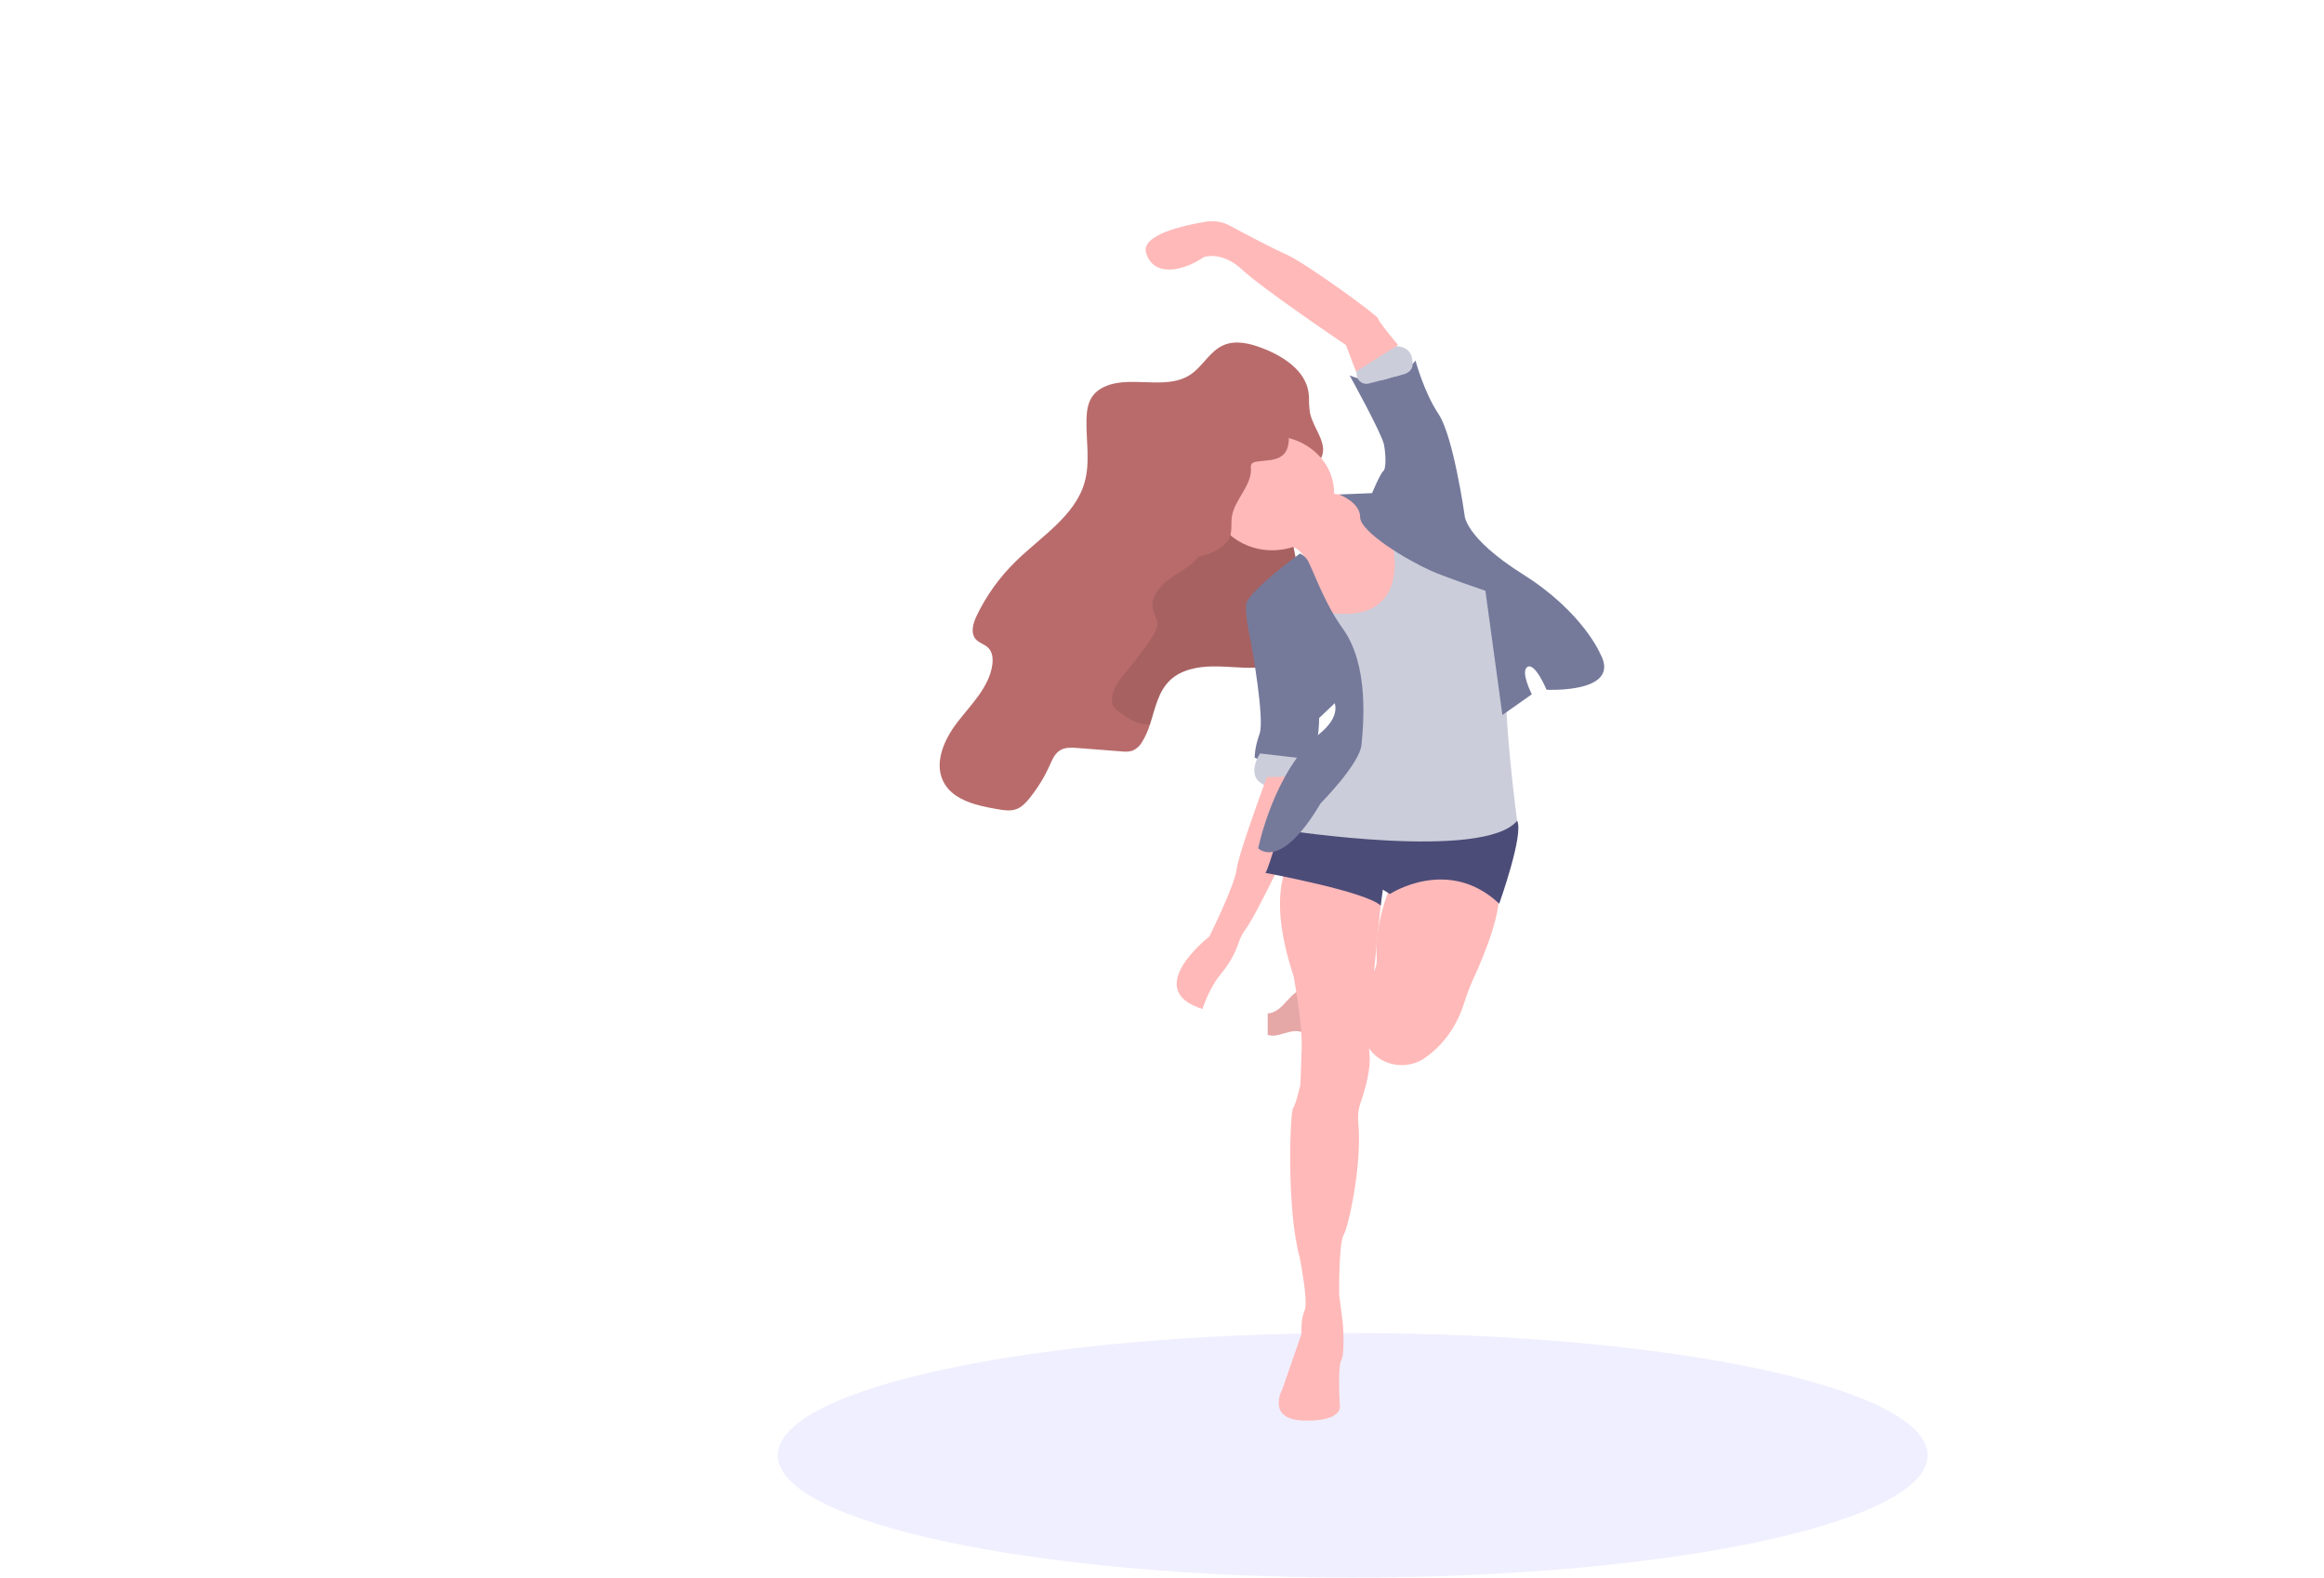 <svg width="1111" height="754" viewBox="0 0 1111 754" fill="none" xmlns="http://www.w3.org/2000/svg">
<g id="dancer2 1">
<g id="surface">
<path id="Vector" opacity="0.1" d="M646.666 753.935C798.459 753.935 921.512 727.778 921.512 695.512C921.512 663.246 798.459 637.089 646.666 637.089C494.873 637.089 371.821 663.246 371.821 695.512C371.821 727.778 494.873 753.935 646.666 753.935Z" fill="#6C63FF"/>
</g>
<g id="legright">
<path id="Vector_2" d="M606.045 484.373V494.574C610.456 496.085 615.089 492.571 619.792 492.793C622.536 492.914 625.028 494.323 627.741 494.75C628.078 494.832 628.43 494.851 628.776 494.804C629.121 494.758 629.453 494.648 629.751 494.481C630.248 494.009 630.541 493.386 630.575 492.728C631.58 487.303 632.685 474.181 623.541 473.254C616.787 472.54 614.205 483.649 606.045 484.373Z" fill="#FFB9B9"/>
<path id="Vector_3" d="M666.3 419.913C666.3 419.913 656.713 439.294 658.14 458.24C658.286 459.989 657.976 461.744 657.236 463.359C653.049 472.639 651.19 482.673 651.799 492.71C651.799 492.895 651.799 493.081 651.799 493.266C652.025 496.306 653.136 499.232 655.015 501.738C656.893 504.244 659.469 506.235 662.471 507.503C665.474 508.77 668.791 509.267 672.073 508.94C675.356 508.613 678.482 507.475 681.122 505.646C688.157 500.74 695.804 492.57 700.045 479.087C701.205 475.33 702.601 471.639 704.226 468.033C709.25 457.192 718.928 434.083 716.023 424.086C712.195 410.834 666.3 419.913 666.3 419.913Z" fill="#FFB9B9"/>
<path id="Vector_4" opacity="0.1" d="M606.045 484.373V494.574C610.456 496.085 615.089 492.571 619.792 492.793C622.536 492.914 625.028 494.323 627.741 494.75C628.078 494.832 628.43 494.851 628.776 494.804C629.121 494.758 629.453 494.648 629.751 494.481C630.248 494.009 630.541 493.386 630.575 492.728C631.58 487.303 632.685 474.181 623.541 473.254C616.787 472.54 614.205 483.649 606.045 484.373Z" fill="black"/>
</g>
<g id="legleft">
<path id="legleft_2" d="M660.059 432.812C660.059 432.812 653.407 492.969 654.663 503.634C655.487 510.663 652.653 520.604 650.553 526.576C649.427 529.746 649.007 533.092 649.317 536.416C651.327 556.725 644.443 587.021 642.282 590.341C639.981 593.939 640.192 618.625 640.192 618.625L640.926 624.421L641.448 628.511L641.941 632.424C641.941 632.424 643.076 646.798 641.197 650.155C639.83 652.594 640.112 663.193 640.363 668.841C640.463 670.983 640.564 672.411 640.564 672.411C640.548 673.412 640.141 674.373 639.418 675.119C637.72 677.048 633.509 679.237 623.108 678.903C614.798 678.634 612.054 675.435 611.411 672.059C611.125 669.679 611.495 667.271 612.486 665.058C612.808 664.297 613.059 663.843 613.059 663.843L622.104 637.756C622.066 635.949 622.13 634.142 622.294 632.341C622.415 630.252 622.887 628.194 623.691 626.239V626.164C625.581 622.455 621.3 600.783 621.3 600.783C615.029 578.406 616.657 531.807 618.164 529.6C619.672 527.392 621.651 518.406 621.651 518.406C621.651 518.406 621.892 513.074 622.274 500.898C622.656 488.722 618.375 466.364 618.375 466.364C604.186 423.706 617.752 409.907 617.752 409.907L660.079 419.069L660.059 432.812Z" fill="#FFB9B9"/>
</g>
<g id="head">
<path id="Vector_5" d="M612.607 228.434C612.48 229.83 612.51 231.235 612.697 232.625C613.029 235.407 613.491 238.189 614.004 240.971C614.155 241.787 614.315 242.594 614.476 243.401C616.064 251.358 618.114 259.249 619.501 267.243C620.229 271.333 620.719 275.457 620.968 279.595C621.535 286.925 620.812 294.291 618.828 301.407C617.666 305.367 615.907 309.157 613.602 312.665C612.673 314.194 611.447 315.552 609.984 316.671C609.662 316.884 609.327 317.079 608.979 317.255C606.894 318.261 604.597 318.837 602.246 318.943C600.649 319.082 599.051 319.128 597.443 319.128C596.177 319.128 594.9 319.128 593.634 319.036C589.122 318.859 584.59 318.442 580.098 318.47C572.712 318.526 564.863 319.991 559.557 324.887C553.608 330.377 552.252 338.593 549.739 346.216C548.849 349.123 547.595 351.924 546.001 354.562C545.016 356.39 543.405 357.866 541.418 358.763C539.709 359.254 537.9 359.371 536.133 359.106L515.17 357.483C512.376 357.27 509.382 357.094 506.98 358.457C504.277 359.987 503.051 363.029 501.815 365.783C499.305 371.392 496.043 376.688 492.107 381.548C490.409 383.653 488.479 385.74 485.887 386.695C483.012 387.743 479.797 387.242 476.762 386.695C467.235 385.063 456.543 382.689 451.639 374.741C445.961 365.468 451.106 353.663 457.759 345.066C464.411 336.47 472.923 328.3 474.38 317.663C474.772 314.807 474.491 311.589 472.37 309.54C470.702 307.926 468.18 307.314 466.592 305.635C463.798 302.659 465.135 297.975 466.873 294.34C471.432 284.774 477.722 275.993 485.475 268.374C497.604 256.486 513.813 246.674 518.456 230.687C521.3 220.866 519.129 210.443 519.411 200.251C519.511 196.412 520.044 192.387 522.355 189.234C524.998 185.636 529.581 183.745 534.113 183.021C545.79 181.167 559.085 185.516 568.893 179.173C575.013 175.204 578.299 167.729 585.082 164.892C590.921 162.443 597.704 164.15 603.613 166.44C613.662 170.307 623.892 177.095 625.51 187.278C625.653 188.237 625.74 189.203 625.772 190.171C625.729 192.597 625.893 195.021 626.264 197.423C627.822 204.786 634.977 211.899 631.65 218.752C621.42 219.92 613.431 219.948 612.607 228.434Z" fill="#B96B6B"/>
<path id="Vector_6" opacity="0.1" d="M618.827 301.407C615.2 306.451 612.125 311.858 609.019 317.255C606.934 318.261 604.637 318.837 602.286 318.943C600.689 319.082 599.091 319.128 597.483 319.128C596.217 319.128 594.941 319.128 593.674 319.036C589.162 318.859 584.63 318.442 580.138 318.47C572.752 318.526 564.903 319.991 559.597 324.887C553.648 330.377 552.292 338.593 549.779 346.216C549.418 346.216 549.056 346.216 548.694 346.216C543.469 346.216 538.876 343.165 534.866 340.086C533.811 339.374 532.92 338.476 532.244 337.443C531.62 336.205 531.403 334.825 531.621 333.474C532.203 328.105 536.173 323.654 539.74 319.388C543.601 314.771 547.181 309.96 550.463 304.977C551.97 302.705 553.478 300.192 553.206 297.558C553.005 295.425 551.709 293.524 551.196 291.447C549.82 286.105 553.719 280.782 558.301 277.286C562.884 273.79 568.35 271.24 572.199 267.039C576.048 262.838 577.887 257.033 578.319 251.423C578.631 247.481 578.5 243.076 581.404 240.174C585.685 235.88 592.308 238.542 597.624 238.95C603.171 239.386 608.607 240.062 614.044 240.925C614.195 241.741 614.356 242.548 614.516 243.355C616.104 251.311 618.154 259.203 619.541 267.197C620.269 271.287 620.759 275.41 621.008 279.549C621.568 286.896 620.831 294.278 618.827 301.407Z" fill="black"/>
<path id="Vector_7" d="M608.195 262.987C624.54 262.987 637.79 250.759 637.79 235.676C637.79 220.593 624.54 208.366 608.195 208.366C591.851 208.366 578.601 220.593 578.601 235.676C578.601 250.759 591.851 262.987 608.195 262.987Z" fill="#FFB9B9"/>
<path id="Vector_8" d="M588.047 256.273C589.052 253.351 588.449 250.171 588.871 247.129C589.996 238.885 598.407 232.245 598.016 223.945C597.867 223.17 597.991 222.371 598.367 221.664C598.926 221.083 599.709 220.727 600.548 220.672C604.929 219.939 609.964 220.329 613.22 217.528C616.476 214.727 616.396 209.655 615.903 205.389C615.632 203.098 615.24 200.576 613.341 199.064C612.045 198.19 610.537 197.62 608.949 197.404C603.469 196.255 597.959 195.25 592.418 194.391C586.831 193.519 580.952 192.823 575.636 194.632C570.32 196.44 566.19 200.687 562.401 204.74C558.834 208.551 555.025 213.132 556.03 218.094C556.583 220.783 558.482 223.036 559.748 225.512C561.076 228.174 561.679 231.095 561.503 234.02C561.328 236.946 560.381 239.787 558.743 242.297C556.11 246.229 551.709 249.336 550.644 253.843C549.639 258.053 551.96 262.634 555.859 265.018C563.848 269.877 584.901 265.481 588.047 256.273Z" fill="#B96B6B"/>
<path id="Vector_9" d="M675.344 272.455L670.993 305.839L641.971 308.009C641.971 308.009 611.009 299.858 622.425 279.874C627.61 270.786 624.355 265.342 619.652 262.152C616.205 260.004 612.298 258.565 608.195 257.933C608.195 257.933 607.351 206.928 617.059 224.233C621.42 232.013 630.314 235.11 638.785 236.168C645.492 236.909 652.279 236.743 658.934 235.676L675.344 272.455Z" fill="#FFB9B9"/>
</g>
<g id="armleft">
<path id="Vector_10" d="M601.483 297.345L598.307 308.631C598.307 308.631 604.668 343.712 602.156 350.667C599.644 357.623 599.814 362.102 599.814 362.102C599.814 362.102 618.235 371.069 624.435 366.59C630.635 362.111 630.625 343.137 630.625 343.137L643.689 330.776L627.108 308.677L601.483 297.345Z" fill="#757A9B"/>
<path id="Vector_11" d="M624.937 362.723L623.661 367.972L621.018 378.636C621.018 378.636 608.457 378.636 602.347 373.925C598.598 371.041 599.443 366.507 600.658 363.419C601.106 362.262 601.671 361.147 602.347 360.089L624.937 362.723Z" fill="#CBCDDA"/>
<path id="Vector_12" d="M620.576 371.069V394.865C620.576 394.865 601.322 436.215 595.664 443.783C594.164 445.789 593.001 447.993 592.217 450.32C590.421 455.683 587.604 460.708 583.896 465.158C577.726 472.577 574.852 482.212 574.852 482.212C545.297 473.013 578.118 447.594 578.118 447.594C578.118 447.594 590.177 423.399 591.182 415.443C591.966 409.239 600.337 385.925 603.985 375.956C604.99 373.174 605.673 371.394 605.673 371.394L620.576 371.069Z" fill="#FFB9B9"/>
</g>
<g id="torso">
<path id="Vector_13" d="M613.964 388.652C613.964 388.652 606.547 415.545 604.919 417.168C604.919 417.168 653.156 426.089 660.059 432.812L661.064 425.161L664.461 427.248C664.461 427.248 692.347 408.933 716.717 431.885C716.717 431.885 728.645 398.5 725.259 392.241C721.872 385.981 681.163 391.434 681.163 391.434L613.964 388.652Z" fill="#4C4C78"/>
<path id="Vector_14" d="M664.461 254.112C664.461 254.112 680.288 303.03 628.786 291.669L643.689 345.688L613.964 396.692C613.964 396.692 709.18 411.529 725.259 392.287C725.259 392.287 717.47 334.328 720.485 314.853C723.5 295.379 710.938 264.999 704.155 263.033C697.372 261.067 664.461 254.112 664.461 254.112Z" fill="#CBCDDA"/>
<path id="Vector_15" d="M621.48 264.526C621.48 264.526 596.629 282.665 595.795 288.693C594.961 294.72 598.468 308.937 598.468 308.937L623.259 323.311C623.259 323.311 651.899 333.669 630.464 350.974C609.03 368.278 601.483 405.381 601.483 405.381C601.483 405.381 611.873 416.815 631.299 383.941C631.299 383.941 650.06 365.088 650.895 355.814C651.729 346.541 654.653 318.099 641.971 300.479C633.6 288.85 629.048 275.793 625.771 269.033C624.984 267.098 623.458 265.495 621.48 264.526V264.526Z" fill="#757A9B"/>
</g>
<g id="armright">
<path id="Vector_16" d="M664.793 180.388C661.778 181.686 655.005 183.392 645.197 179.414C645.197 179.414 660.612 207.234 661.617 212.492C662.622 217.751 662.622 224.242 661.275 225.169C659.929 226.097 655.919 235.676 655.919 235.676L640.172 236.316C640.172 236.316 650.221 240.025 650.221 247.11C650.221 254.195 672.329 267.512 684.057 272.77C695.784 278.028 743.679 293.515 743.679 293.515L765.124 312.646C765.124 312.646 756.743 292.551 728.273 274.625C699.804 256.699 700.136 246.035 700.136 246.035C700.136 246.035 694.779 208.477 687.745 197.961C680.71 187.445 676.691 172.31 676.691 172.31C676.691 172.31 671.063 179.47 667.717 179.664C666.702 179.737 665.711 179.982 664.793 180.388Z" fill="#757A9B"/>
<path id="Vector_17" d="M654.389 183.297C651.73 184.001 648.963 182.177 648.633 179.502V179.502L648.256 176.315C647.744 171.986 650.238 167.937 654.563 166.875C659.128 165.755 664.993 164.786 669.426 165.686C674.595 166.729 675.424 171.075 675.295 174.291V174.291C675.219 176.579 673.365 178.276 671.091 178.878L654.389 183.297Z" fill="#CBCDDA"/>
<path id="Vector_18" d="M709.18 275.552L718.224 341.7L732.293 331.814C732.293 331.814 726.595 320.686 730.283 318.683C733.971 316.68 739.328 329.644 739.328 329.644C739.328 329.644 775.173 331.499 765.124 312.646L753.728 299.042L731.288 284.343L709.18 275.552Z" fill="#757A9B"/>
<path id="Vector_19" d="M668.351 164.882L648.253 177.559L646.715 173.544L643.399 164.882C643.399 164.882 603.534 137.989 593.816 128.873C584.099 119.757 575.567 122.846 575.567 122.846C565.849 129.495 551.609 132.74 547.931 120.991C545.188 112.274 565.719 107.72 576.481 105.959C580.388 105.315 584.416 105.972 587.847 107.813C595.203 111.764 608.659 118.876 614.919 121.612C623.803 125.47 658.804 150.824 658.804 152.215C658.804 153.142 663.377 158.873 666.191 162.286C667.447 163.816 668.351 164.882 668.351 164.882Z" fill="#FFB9B9"/>
</g>
</g>
</svg>
